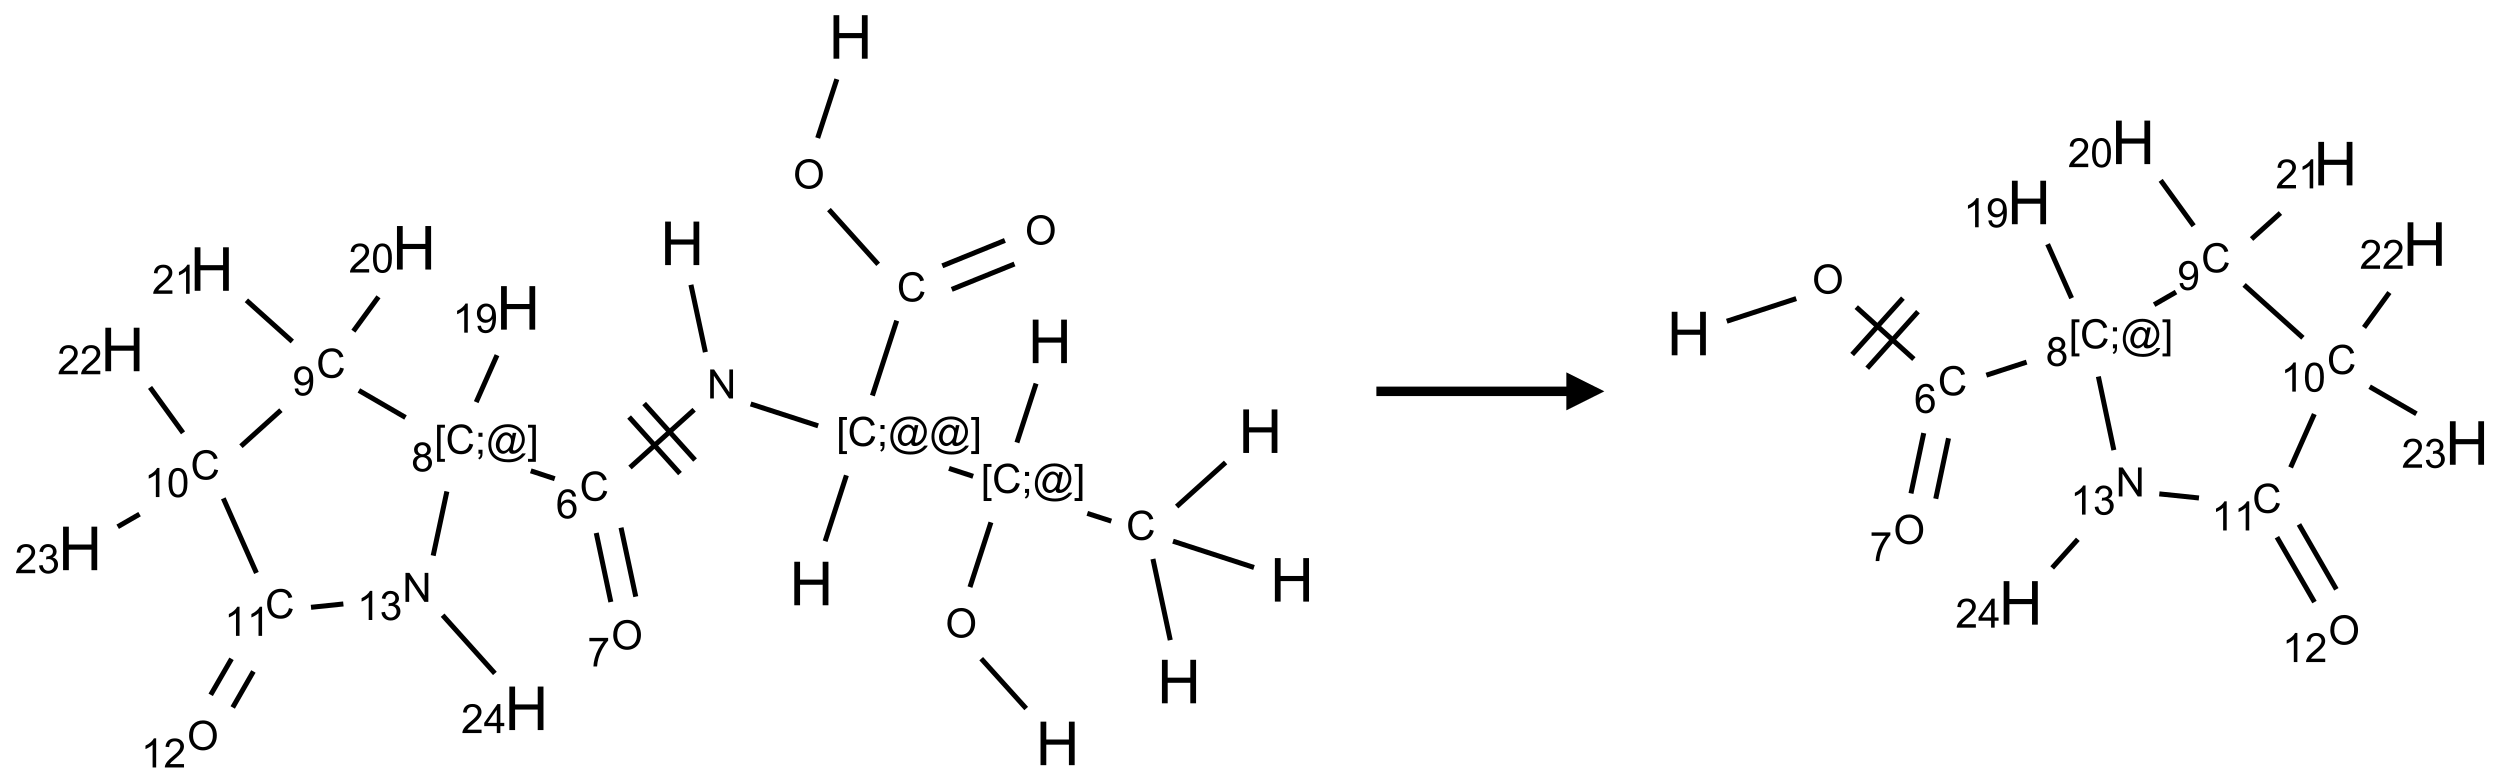 <?xml version="1.0" encoding="UTF-8"?>
<svg xmlns="http://www.w3.org/2000/svg" xmlns:xlink="http://www.w3.org/1999/xlink" width="658" height="206" viewBox="0 0 658 206">
<defs>
<g>
<g id="glyph-0-0">
<path d="M 2 0 L 2 -10 L 10 -10 L 10 0 Z M 2.25 -0.25 L 9.75 -0.25 L 9.75 -9.75 L 2.25 -9.75 Z M 2.25 -0.25 "/>
</g>
<g id="glyph-0-1">
<path d="M 1.281 0 L 1.281 -11.453 L 2.797 -11.453 L 2.797 -6.75 L 8.75 -6.75 L 8.75 -11.453 L 10.266 -11.453 L 10.266 0 L 8.75 0 L 8.75 -5.398 L 2.797 -5.398 L 2.797 0 Z M 1.281 0 "/>
</g>
<g id="glyph-1-0">
<path d="M 1.332 0 L 1.332 -6.668 L 6.668 -6.668 L 6.668 0 Z M 1.5 -0.168 L 6.5 -0.168 L 6.5 -6.5 L 1.5 -6.5 Z M 1.5 -0.168 "/>
</g>
<g id="glyph-1-1">
<path d="M 0.516 -3.719 C 0.516 -4.984 0.855 -5.977 1.535 -6.695 C 2.215 -7.414 3.094 -7.77 4.172 -7.77 C 4.875 -7.77 5.512 -7.602 6.078 -7.266 C 6.645 -6.93 7.074 -6.461 7.371 -5.855 C 7.668 -5.254 7.816 -4.57 7.816 -3.809 C 7.816 -3.035 7.66 -2.34 7.348 -1.73 C 7.035 -1.117 6.594 -0.656 6.02 -0.34 C 5.449 -0.027 4.828 0.129 4.168 0.129 C 3.449 0.129 2.805 -0.043 2.238 -0.391 C 1.672 -0.738 1.246 -1.211 0.953 -1.812 C 0.66 -2.414 0.516 -3.047 0.516 -3.719 Z M 1.559 -3.703 C 1.559 -2.781 1.805 -2.059 2.301 -1.527 C 2.793 -1 3.414 -0.734 4.16 -0.734 C 4.922 -0.734 5.547 -1 6.039 -1.535 C 6.531 -2.07 6.777 -2.828 6.777 -3.812 C 6.777 -4.434 6.672 -4.977 6.461 -5.441 C 6.25 -5.902 5.945 -6.262 5.539 -6.52 C 5.133 -6.773 4.68 -6.902 4.176 -6.902 C 3.461 -6.902 2.848 -6.656 2.332 -6.164 C 1.816 -5.672 1.559 -4.852 1.559 -3.703 Z M 1.559 -3.703 "/>
</g>
<g id="glyph-1-2">
<path d="M 6.27 -2.676 L 7.281 -2.422 C 7.07 -1.594 6.688 -0.961 6.137 -0.523 C 5.586 -0.086 4.914 0.129 4.121 0.129 C 3.297 0.129 2.629 -0.039 2.113 -0.371 C 1.598 -0.707 1.203 -1.191 0.934 -1.828 C 0.664 -2.465 0.531 -3.145 0.531 -3.875 C 0.531 -4.672 0.684 -5.363 0.988 -5.957 C 1.293 -6.547 1.723 -6.996 2.285 -7.305 C 2.844 -7.613 3.461 -7.766 4.137 -7.766 C 4.898 -7.766 5.543 -7.57 6.062 -7.184 C 6.582 -6.793 6.945 -6.246 7.152 -5.543 L 6.156 -5.309 C 5.98 -5.863 5.723 -6.266 5.387 -6.52 C 5.051 -6.773 4.625 -6.902 4.113 -6.902 C 3.527 -6.902 3.039 -6.762 2.645 -6.48 C 2.25 -6.199 1.973 -5.82 1.812 -5.348 C 1.652 -4.871 1.574 -4.383 1.574 -3.879 C 1.574 -3.23 1.668 -2.664 1.855 -2.18 C 2.047 -1.695 2.34 -1.332 2.738 -1.094 C 3.137 -0.855 3.57 -0.734 4.035 -0.734 C 4.602 -0.734 5.082 -0.898 5.473 -1.223 C 5.867 -1.551 6.133 -2.035 6.27 -2.676 Z M 6.27 -2.676 "/>
</g>
<g id="glyph-1-3">
<path d="M 0.723 2.121 L 0.723 -7.637 L 2.793 -7.637 L 2.793 -6.859 L 1.66 -6.859 L 1.66 1.344 L 2.793 1.344 L 2.793 2.121 Z M 0.723 2.121 "/>
</g>
<g id="glyph-1-4">
<path d="M 0.949 -4.465 L 0.949 -5.531 L 2.016 -5.531 L 2.016 -4.465 Z M 0.949 0 L 0.949 -1.066 L 2.016 -1.066 L 2.016 0 C 2.016 0.391 1.945 0.711 1.809 0.949 C 1.668 1.191 1.449 1.379 1.145 1.512 L 0.887 1.109 C 1.082 1.023 1.23 0.895 1.324 0.727 C 1.418 0.559 1.469 0.316 1.48 0 Z M 0.949 0 "/>
</g>
<g id="glyph-1-5">
<path d="M 6.047 -0.848 C 5.82 -0.59 5.57 -0.379 5.289 -0.223 C 5.008 -0.062 4.73 0.016 4.449 0.016 C 4.141 0.016 3.84 -0.074 3.547 -0.254 C 3.254 -0.434 3.02 -0.715 2.836 -1.09 C 2.652 -1.465 2.562 -1.875 2.562 -2.324 C 2.562 -2.875 2.703 -3.43 2.988 -3.98 C 3.27 -4.535 3.621 -4.953 4.043 -5.23 C 4.461 -5.508 4.871 -5.645 5.266 -5.645 C 5.566 -5.645 5.855 -5.566 6.129 -5.41 C 6.402 -5.25 6.641 -5.012 6.84 -4.688 L 7.016 -5.496 L 7.949 -5.496 L 7.199 -2 C 7.094 -1.516 7.043 -1.246 7.043 -1.191 C 7.043 -1.098 7.078 -1.02 7.148 -0.949 C 7.219 -0.883 7.305 -0.848 7.406 -0.848 C 7.59 -0.848 7.832 -0.953 8.129 -1.168 C 8.527 -1.445 8.84 -1.816 9.07 -2.285 C 9.301 -2.75 9.418 -3.234 9.418 -3.73 C 9.418 -4.309 9.27 -4.852 8.973 -5.355 C 8.676 -5.859 8.23 -6.262 7.645 -6.562 C 7.055 -6.863 6.406 -7.016 5.691 -7.016 C 4.879 -7.016 4.137 -6.824 3.465 -6.445 C 2.793 -6.066 2.273 -5.52 1.902 -4.809 C 1.535 -4.098 1.348 -3.34 1.348 -2.527 C 1.348 -1.676 1.535 -0.941 1.902 -0.328 C 2.273 0.285 2.809 0.742 3.508 1.035 C 4.207 1.328 4.984 1.473 5.832 1.473 C 6.742 1.473 7.504 1.32 8.121 1.016 C 8.734 0.711 9.195 0.34 9.5 -0.098 L 10.441 -0.098 C 10.266 0.266 9.961 0.637 9.531 1.016 C 9.102 1.395 8.59 1.695 7.996 1.914 C 7.402 2.133 6.688 2.246 5.848 2.246 C 5.078 2.246 4.367 2.145 3.715 1.949 C 3.066 1.75 2.512 1.453 2.051 1.055 C 1.594 0.656 1.25 0.199 1.016 -0.316 C 0.723 -0.973 0.578 -1.684 0.578 -2.441 C 0.578 -3.289 0.75 -4.098 1.098 -4.863 C 1.523 -5.805 2.125 -6.527 2.902 -7.027 C 3.684 -7.527 4.629 -7.777 5.738 -7.777 C 6.602 -7.777 7.375 -7.602 8.059 -7.246 C 8.746 -6.895 9.285 -6.371 9.684 -5.672 C 10.02 -5.07 10.188 -4.418 10.188 -3.715 C 10.188 -2.707 9.832 -1.812 9.125 -1.031 C 8.492 -0.328 7.801 0.02 7.051 0.02 C 6.812 0.02 6.617 -0.016 6.473 -0.09 C 6.324 -0.16 6.215 -0.266 6.145 -0.402 C 6.102 -0.488 6.066 -0.637 6.047 -0.848 Z M 3.527 -2.262 C 3.527 -1.785 3.641 -1.414 3.863 -1.152 C 4.09 -0.887 4.348 -0.754 4.641 -0.754 C 4.836 -0.754 5.039 -0.812 5.254 -0.93 C 5.469 -1.047 5.676 -1.219 5.871 -1.449 C 6.066 -1.676 6.23 -1.969 6.355 -2.32 C 6.48 -2.672 6.543 -3.027 6.543 -3.379 C 6.543 -3.852 6.426 -4.219 6.191 -4.48 C 5.957 -4.738 5.672 -4.871 5.332 -4.871 C 5.109 -4.871 4.902 -4.812 4.707 -4.699 C 4.512 -4.586 4.32 -4.406 4.137 -4.156 C 3.953 -3.906 3.805 -3.602 3.691 -3.246 C 3.582 -2.887 3.527 -2.559 3.527 -2.262 Z M 3.527 -2.262 "/>
</g>
<g id="glyph-1-6">
<path d="M 2.27 2.121 L 0.203 2.121 L 0.203 1.344 L 1.332 1.344 L 1.332 -6.859 L 0.203 -6.859 L 0.203 -7.637 L 2.27 -7.637 Z M 2.27 2.121 "/>
</g>
<g id="glyph-1-7">
<path d="M 0.812 0 L 0.812 -7.637 L 1.848 -7.637 L 5.859 -1.641 L 5.859 -7.637 L 6.828 -7.637 L 6.828 0 L 5.793 0 L 1.781 -6 L 1.781 0 Z M 0.812 0 "/>
</g>
<g id="glyph-1-8">
<path d="M 5.309 -5.766 L 4.375 -5.691 C 4.293 -6.059 4.172 -6.328 4.02 -6.496 C 3.766 -6.762 3.453 -6.895 3.082 -6.895 C 2.785 -6.895 2.523 -6.812 2.297 -6.645 C 2 -6.43 1.77 -6.117 1.598 -5.703 C 1.43 -5.289 1.34 -4.703 1.332 -3.938 C 1.559 -4.281 1.836 -4.535 2.16 -4.703 C 2.488 -4.871 2.828 -4.953 3.188 -4.953 C 3.812 -4.953 4.344 -4.723 4.785 -4.262 C 5.223 -3.801 5.441 -3.207 5.441 -2.48 C 5.441 -2 5.34 -1.555 5.133 -1.145 C 4.926 -0.73 4.641 -0.418 4.281 -0.199 C 3.922 0.02 3.512 0.129 3.051 0.129 C 2.27 0.129 1.633 -0.156 1.141 -0.73 C 0.648 -1.305 0.402 -2.254 0.402 -3.574 C 0.402 -5.051 0.672 -6.121 1.219 -6.793 C 1.695 -7.375 2.336 -7.668 3.141 -7.668 C 3.742 -7.668 4.234 -7.5 4.617 -7.16 C 5 -6.824 5.23 -6.359 5.309 -5.766 Z M 1.48 -2.473 C 1.48 -2.152 1.547 -1.844 1.684 -1.547 C 1.82 -1.25 2.016 -1.027 2.262 -0.871 C 2.508 -0.719 2.766 -0.641 3.035 -0.641 C 3.434 -0.641 3.773 -0.801 4.059 -1.121 C 4.344 -1.441 4.484 -1.875 4.484 -2.422 C 4.484 -2.949 4.344 -3.367 4.062 -3.668 C 3.781 -3.973 3.426 -4.125 3 -4.125 C 2.578 -4.125 2.219 -3.973 1.922 -3.668 C 1.625 -3.363 1.48 -2.969 1.48 -2.473 Z M 1.48 -2.473 "/>
</g>
<g id="glyph-1-9">
<path d="M 0.504 -6.637 L 0.504 -7.535 L 5.449 -7.535 L 5.449 -6.809 C 4.961 -6.289 4.48 -5.602 4.004 -4.746 C 3.527 -3.887 3.156 -3.004 2.895 -2.098 C 2.707 -1.461 2.59 -0.762 2.535 0 L 1.574 0 C 1.582 -0.602 1.703 -1.328 1.926 -2.176 C 2.152 -3.027 2.477 -3.848 2.898 -4.637 C 3.32 -5.426 3.77 -6.094 4.246 -6.637 Z M 0.504 -6.637 "/>
</g>
<g id="glyph-1-10">
<path d="M 1.887 -4.141 C 1.496 -4.281 1.207 -4.484 1.02 -4.75 C 0.832 -5.016 0.738 -5.328 0.738 -5.699 C 0.738 -6.254 0.938 -6.719 1.34 -7.098 C 1.738 -7.477 2.27 -7.668 2.934 -7.668 C 3.598 -7.668 4.137 -7.473 4.543 -7.086 C 4.949 -6.699 5.152 -6.227 5.152 -5.672 C 5.152 -5.316 5.059 -5.008 4.871 -4.746 C 4.688 -4.484 4.406 -4.281 4.027 -4.141 C 4.496 -3.988 4.852 -3.742 5.098 -3.402 C 5.34 -3.062 5.465 -2.656 5.465 -2.184 C 5.465 -1.531 5.234 -0.98 4.77 -0.535 C 4.309 -0.09 3.703 0.129 2.949 0.129 C 2.195 0.129 1.586 -0.094 1.125 -0.539 C 0.664 -0.984 0.434 -1.543 0.434 -2.207 C 0.434 -2.703 0.559 -3.121 0.809 -3.457 C 1.062 -3.793 1.422 -4.02 1.887 -4.141 Z M 1.699 -5.73 C 1.699 -5.367 1.812 -5.074 2.047 -4.844 C 2.281 -4.613 2.582 -4.5 2.953 -4.5 C 3.312 -4.5 3.609 -4.613 3.84 -4.84 C 4.07 -5.066 4.188 -5.348 4.188 -5.676 C 4.188 -6.02 4.07 -6.309 3.832 -6.543 C 3.594 -6.777 3.297 -6.895 2.941 -6.895 C 2.586 -6.895 2.289 -6.781 2.051 -6.551 C 1.816 -6.324 1.699 -6.047 1.699 -5.73 Z M 1.395 -2.203 C 1.395 -1.938 1.461 -1.676 1.586 -1.426 C 1.711 -1.176 1.902 -0.984 2.152 -0.848 C 2.402 -0.711 2.672 -0.641 2.957 -0.641 C 3.406 -0.641 3.777 -0.785 4.066 -1.074 C 4.359 -1.363 4.504 -1.727 4.504 -2.172 C 4.504 -2.625 4.355 -2.996 4.055 -3.293 C 3.754 -3.586 3.379 -3.734 2.926 -3.734 C 2.484 -3.734 2.121 -3.59 1.832 -3.297 C 1.543 -3.004 1.395 -2.641 1.395 -2.203 Z M 1.395 -2.203 "/>
</g>
<g id="glyph-1-11">
<path d="M 3.973 0 L 3.035 0 L 3.035 -5.973 C 2.809 -5.758 2.516 -5.543 2.148 -5.328 C 1.781 -5.113 1.453 -4.953 1.16 -4.844 L 1.16 -5.75 C 1.684 -5.996 2.145 -6.297 2.535 -6.645 C 2.93 -6.996 3.207 -7.336 3.371 -7.668 L 3.973 -7.668 Z M 3.973 0 "/>
</g>
<g id="glyph-1-12">
<path d="M 0.582 -1.766 L 1.484 -1.848 C 1.562 -1.426 1.707 -1.117 1.922 -0.926 C 2.137 -0.734 2.414 -0.641 2.75 -0.641 C 3.039 -0.641 3.289 -0.707 3.508 -0.84 C 3.727 -0.973 3.902 -1.148 4.043 -1.367 C 4.18 -1.586 4.297 -1.887 4.391 -2.262 C 4.484 -2.637 4.531 -3.016 4.531 -3.406 C 4.531 -3.449 4.531 -3.512 4.527 -3.594 C 4.34 -3.297 4.082 -3.055 3.758 -2.867 C 3.434 -2.68 3.082 -2.59 2.703 -2.59 C 2.07 -2.59 1.535 -2.816 1.098 -3.277 C 0.66 -3.734 0.441 -4.34 0.441 -5.09 C 0.441 -5.863 0.672 -6.484 1.129 -6.957 C 1.586 -7.43 2.156 -7.668 2.844 -7.668 C 3.34 -7.668 3.793 -7.531 4.207 -7.266 C 4.617 -7 4.93 -6.617 5.145 -6.121 C 5.355 -5.629 5.465 -4.91 5.465 -3.973 C 5.465 -2.996 5.359 -2.223 5.145 -1.645 C 4.934 -1.066 4.617 -0.625 4.199 -0.324 C 3.781 -0.02 3.293 0.129 2.73 0.129 C 2.133 0.129 1.645 -0.035 1.266 -0.367 C 0.887 -0.699 0.66 -1.164 0.582 -1.766 Z M 4.422 -5.137 C 4.422 -5.676 4.277 -6.102 3.992 -6.418 C 3.707 -6.734 3.359 -6.891 2.957 -6.891 C 2.543 -6.891 2.18 -6.719 1.871 -6.379 C 1.562 -6.039 1.406 -5.598 1.406 -5.059 C 1.406 -4.57 1.555 -4.176 1.848 -3.871 C 2.141 -3.566 2.5 -3.418 2.934 -3.418 C 3.367 -3.418 3.723 -3.57 4.004 -3.871 C 4.281 -4.176 4.422 -4.598 4.422 -5.137 Z M 4.422 -5.137 "/>
</g>
<g id="glyph-1-13">
<path d="M 5.371 -0.902 L 5.371 0 L 0.324 0 C 0.316 -0.227 0.352 -0.441 0.434 -0.652 C 0.562 -0.996 0.766 -1.332 1.051 -1.668 C 1.332 -2 1.742 -2.387 2.277 -2.824 C 3.105 -3.504 3.668 -4.043 3.957 -4.441 C 4.25 -4.84 4.395 -5.215 4.395 -5.566 C 4.395 -5.938 4.262 -6.254 3.996 -6.508 C 3.73 -6.762 3.387 -6.891 2.957 -6.891 C 2.508 -6.891 2.145 -6.754 1.875 -6.484 C 1.605 -6.215 1.469 -5.84 1.465 -5.359 L 0.5 -5.457 C 0.566 -6.176 0.812 -6.727 1.246 -7.102 C 1.676 -7.477 2.254 -7.668 2.98 -7.668 C 3.711 -7.668 4.293 -7.465 4.719 -7.059 C 5.145 -6.652 5.359 -6.148 5.359 -5.547 C 5.359 -5.242 5.297 -4.941 5.172 -4.645 C 5.047 -4.352 4.84 -4.039 4.551 -3.715 C 4.262 -3.387 3.777 -2.938 3.105 -2.371 C 2.543 -1.898 2.18 -1.578 2.02 -1.41 C 1.859 -1.242 1.73 -1.07 1.625 -0.902 Z M 5.371 -0.902 "/>
</g>
<g id="glyph-1-14">
<path d="M 0.441 -3.766 C 0.441 -4.668 0.535 -5.395 0.723 -5.945 C 0.906 -6.496 1.184 -6.922 1.551 -7.219 C 1.918 -7.516 2.375 -7.668 2.934 -7.668 C 3.344 -7.668 3.703 -7.586 4.012 -7.418 C 4.32 -7.254 4.574 -7.016 4.777 -6.707 C 4.977 -6.395 5.137 -6.016 5.25 -5.57 C 5.363 -5.125 5.422 -4.523 5.422 -3.766 C 5.422 -2.871 5.328 -2.148 5.145 -1.598 C 4.961 -1.047 4.688 -0.621 4.32 -0.32 C 3.953 -0.02 3.492 0.129 2.934 0.129 C 2.195 0.129 1.617 -0.133 1.199 -0.66 C 0.695 -1.297 0.441 -2.332 0.441 -3.766 Z M 1.406 -3.766 C 1.406 -2.512 1.555 -1.68 1.848 -1.262 C 2.141 -0.848 2.5 -0.641 2.934 -0.641 C 3.363 -0.641 3.727 -0.848 4.02 -1.266 C 4.312 -1.684 4.457 -2.516 4.457 -3.766 C 4.457 -5.023 4.312 -5.859 4.02 -6.27 C 3.727 -6.684 3.359 -6.891 2.922 -6.891 C 2.492 -6.891 2.148 -6.707 1.891 -6.344 C 1.566 -5.879 1.406 -5.02 1.406 -3.766 Z M 1.406 -3.766 "/>
</g>
<g id="glyph-1-15">
<path d="M 0.449 -2.016 L 1.387 -2.141 C 1.492 -1.609 1.676 -1.227 1.934 -0.992 C 2.191 -0.758 2.508 -0.641 2.879 -0.641 C 3.32 -0.641 3.695 -0.793 3.996 -1.098 C 4.301 -1.402 4.453 -1.781 4.453 -2.234 C 4.453 -2.664 4.312 -3.02 4.031 -3.301 C 3.75 -3.578 3.391 -3.719 2.957 -3.719 C 2.781 -3.719 2.562 -3.684 2.297 -3.613 L 2.402 -4.438 C 2.465 -4.43 2.516 -4.426 2.551 -4.426 C 2.949 -4.426 3.312 -4.531 3.629 -4.738 C 3.949 -4.949 4.109 -5.27 4.109 -5.703 C 4.109 -6.047 3.992 -6.332 3.762 -6.559 C 3.527 -6.785 3.227 -6.895 2.859 -6.895 C 2.496 -6.895 2.191 -6.781 1.949 -6.551 C 1.707 -6.324 1.547 -5.98 1.48 -5.52 L 0.543 -5.688 C 0.656 -6.316 0.918 -6.805 1.324 -7.148 C 1.73 -7.492 2.234 -7.668 2.84 -7.668 C 3.254 -7.668 3.641 -7.578 3.988 -7.398 C 4.34 -7.219 4.609 -6.977 4.793 -6.668 C 4.98 -6.359 5.074 -6.031 5.074 -5.684 C 5.074 -5.352 4.984 -5.051 4.809 -4.781 C 4.629 -4.512 4.367 -4.297 4.02 -4.137 C 4.473 -4.031 4.824 -3.816 5.074 -3.488 C 5.324 -3.16 5.449 -2.75 5.449 -2.254 C 5.449 -1.59 5.203 -1.023 4.719 -0.559 C 4.234 -0.098 3.617 0.137 2.875 0.137 C 2.203 0.137 1.648 -0.062 1.207 -0.465 C 0.762 -0.863 0.512 -1.379 0.449 -2.016 Z M 0.449 -2.016 "/>
</g>
<g id="glyph-1-16">
<path d="M 3.449 0 L 3.449 -1.828 L 0.137 -1.828 L 0.137 -2.688 L 3.621 -7.637 L 4.387 -7.637 L 4.387 -2.688 L 5.418 -2.688 L 5.418 -1.828 L 4.387 -1.828 L 4.387 0 Z M 3.449 -2.688 L 3.449 -6.129 L 1.059 -2.688 Z M 3.449 -2.688 "/>
</g>
</g>
</defs>
<path fill="none" stroke-width="0.033" stroke-linecap="butt" stroke-linejoin="miter" stroke="rgb(0%, 0%, 0%)" stroke-opacity="1" stroke-miterlimit="10" d="M 4.979 0.278 L 4.853 0.665 " transform="matrix(40, 0, 0, 40, 21.094, 9.723)"/>
<path fill="none" stroke-width="0.033" stroke-linecap="butt" stroke-linejoin="miter" stroke="rgb(0%, 0%, 0%)" stroke-opacity="1" stroke-miterlimit="10" d="M 4.927 1.136 L 5.251 1.496 " transform="matrix(40, 0, 0, 40, 21.094, 9.723)"/>
<path fill="none" stroke-width="0.033" stroke-linecap="butt" stroke-linejoin="miter" stroke="rgb(0%, 0%, 0%)" stroke-opacity="1" stroke-miterlimit="10" d="M 5.735 1.661 L 6.148 1.494 " transform="matrix(40, 0, 0, 40, 21.094, 9.723)"/>
<path fill="none" stroke-width="0.033" stroke-linecap="butt" stroke-linejoin="miter" stroke="rgb(0%, 0%, 0%)" stroke-opacity="1" stroke-miterlimit="10" d="M 5.673 1.506 L 6.085 1.339 " transform="matrix(40, 0, 0, 40, 21.094, 9.723)"/>
<path fill="none" stroke-width="0.033" stroke-linecap="butt" stroke-linejoin="miter" stroke="rgb(0%, 0%, 0%)" stroke-opacity="1" stroke-miterlimit="10" d="M 5.373 1.867 L 5.213 2.36 " transform="matrix(40, 0, 0, 40, 21.094, 9.723)"/>
<path fill="none" stroke-width="0.033" stroke-linecap="butt" stroke-linejoin="miter" stroke="rgb(0%, 0%, 0%)" stroke-opacity="1" stroke-miterlimit="10" d="M 5.042 2.885 L 4.902 3.318 " transform="matrix(40, 0, 0, 40, 21.094, 9.723)"/>
<path fill="none" stroke-width="0.033" stroke-linecap="butt" stroke-linejoin="miter" stroke="rgb(0%, 0%, 0%)" stroke-opacity="1" stroke-miterlimit="10" d="M 4.856 2.559 L 4.412 2.415 " transform="matrix(40, 0, 0, 40, 21.094, 9.723)"/>
<path fill="none" stroke-width="0.033" stroke-linecap="butt" stroke-linejoin="miter" stroke="rgb(0%, 0%, 0%)" stroke-opacity="1" stroke-miterlimit="10" d="M 4.114 2.074 L 4.019 1.631 " transform="matrix(40, 0, 0, 40, 21.094, 9.723)"/>
<path fill="none" stroke-width="0.033" stroke-linecap="butt" stroke-linejoin="miter" stroke="rgb(0%, 0%, 0%)" stroke-opacity="1" stroke-miterlimit="10" d="M 4.04 2.453 L 3.618 2.833 " transform="matrix(40, 0, 0, 40, 21.094, 9.723)"/>
<path fill="none" stroke-width="0.033" stroke-linecap="butt" stroke-linejoin="miter" stroke="rgb(0%, 0%, 0%)" stroke-opacity="1" stroke-miterlimit="10" d="M 3.612 2.501 L 3.947 2.873 " transform="matrix(40, 0, 0, 40, 21.094, 9.723)"/>
<path fill="none" stroke-width="0.033" stroke-linecap="butt" stroke-linejoin="miter" stroke="rgb(0%, 0%, 0%)" stroke-opacity="1" stroke-miterlimit="10" d="M 3.711 2.412 L 4.046 2.784 " transform="matrix(40, 0, 0, 40, 21.094, 9.723)"/>
<path fill="none" stroke-width="0.033" stroke-linecap="butt" stroke-linejoin="miter" stroke="rgb(0%, 0%, 0%)" stroke-opacity="1" stroke-miterlimit="10" d="M 3.396 3.264 L 3.492 3.718 " transform="matrix(40, 0, 0, 40, 21.094, 9.723)"/>
<path fill="none" stroke-width="0.033" stroke-linecap="butt" stroke-linejoin="miter" stroke="rgb(0%, 0%, 0%)" stroke-opacity="1" stroke-miterlimit="10" d="M 3.559 3.229 L 3.656 3.683 " transform="matrix(40, 0, 0, 40, 21.094, 9.723)"/>
<path fill="none" stroke-width="0.033" stroke-linecap="butt" stroke-linejoin="miter" stroke="rgb(0%, 0%, 0%)" stroke-opacity="1" stroke-miterlimit="10" d="M 3.123 2.907 L 2.965 2.855 " transform="matrix(40, 0, 0, 40, 21.094, 9.723)"/>
<path fill="none" stroke-width="0.033" stroke-linecap="butt" stroke-linejoin="miter" stroke="rgb(0%, 0%, 0%)" stroke-opacity="1" stroke-miterlimit="10" d="M 2.606 2.403 L 2.743 2.094 " transform="matrix(40, 0, 0, 40, 21.094, 9.723)"/>
<path fill="none" stroke-width="0.033" stroke-linecap="butt" stroke-linejoin="miter" stroke="rgb(0%, 0%, 0%)" stroke-opacity="1" stroke-miterlimit="10" d="M 2.141 2.504 L 1.834 2.326 " transform="matrix(40, 0, 0, 40, 21.094, 9.723)"/>
<path fill="none" stroke-width="0.033" stroke-linecap="butt" stroke-linejoin="miter" stroke="rgb(0%, 0%, 0%)" stroke-opacity="1" stroke-miterlimit="10" d="M 1.798 1.936 L 1.963 1.71 " transform="matrix(40, 0, 0, 40, 21.094, 9.723)"/>
<path fill="none" stroke-width="0.033" stroke-linecap="butt" stroke-linejoin="miter" stroke="rgb(0%, 0%, 0%)" stroke-opacity="1" stroke-miterlimit="10" d="M 1.396 2.004 L 1.094 1.733 " transform="matrix(40, 0, 0, 40, 21.094, 9.723)"/>
<path fill="none" stroke-width="0.033" stroke-linecap="butt" stroke-linejoin="miter" stroke="rgb(0%, 0%, 0%)" stroke-opacity="1" stroke-miterlimit="10" d="M 1.321 2.456 L 1.058 2.693 " transform="matrix(40, 0, 0, 40, 21.094, 9.723)"/>
<path fill="none" stroke-width="0.033" stroke-linecap="butt" stroke-linejoin="miter" stroke="rgb(0%, 0%, 0%)" stroke-opacity="1" stroke-miterlimit="10" d="M 0.677 2.605 L 0.46 2.306 " transform="matrix(40, 0, 0, 40, 21.094, 9.723)"/>
<path fill="none" stroke-width="0.033" stroke-linecap="butt" stroke-linejoin="miter" stroke="rgb(0%, 0%, 0%)" stroke-opacity="1" stroke-miterlimit="10" d="M 0.391 3.14 L 0.247 3.223 " transform="matrix(40, 0, 0, 40, 21.094, 9.723)"/>
<path fill="none" stroke-width="0.033" stroke-linecap="butt" stroke-linejoin="miter" stroke="rgb(0%, 0%, 0%)" stroke-opacity="1" stroke-miterlimit="10" d="M 0.942 3.036 L 1.16 3.527 " transform="matrix(40, 0, 0, 40, 21.094, 9.723)"/>
<path fill="none" stroke-width="0.033" stroke-linecap="butt" stroke-linejoin="miter" stroke="rgb(0%, 0%, 0%)" stroke-opacity="1" stroke-miterlimit="10" d="M 0.996 4.092 L 0.859 4.329 " transform="matrix(40, 0, 0, 40, 21.094, 9.723)"/>
<path fill="none" stroke-width="0.033" stroke-linecap="butt" stroke-linejoin="miter" stroke="rgb(0%, 0%, 0%)" stroke-opacity="1" stroke-miterlimit="10" d="M 1.14 4.175 L 1.004 4.412 " transform="matrix(40, 0, 0, 40, 21.094, 9.723)"/>
<path fill="none" stroke-width="0.033" stroke-linecap="butt" stroke-linejoin="miter" stroke="rgb(0%, 0%, 0%)" stroke-opacity="1" stroke-miterlimit="10" d="M 1.519 3.753 L 1.732 3.731 " transform="matrix(40, 0, 0, 40, 21.094, 9.723)"/>
<path fill="none" stroke-width="0.033" stroke-linecap="butt" stroke-linejoin="miter" stroke="rgb(0%, 0%, 0%)" stroke-opacity="1" stroke-miterlimit="10" d="M 2.323 3.413 L 2.413 2.991 " transform="matrix(40, 0, 0, 40, 21.094, 9.723)"/>
<path fill="none" stroke-width="0.033" stroke-linecap="butt" stroke-linejoin="miter" stroke="rgb(0%, 0%, 0%)" stroke-opacity="1" stroke-miterlimit="10" d="M 2.385 3.805 L 2.729 4.188 " transform="matrix(40, 0, 0, 40, 21.094, 9.723)"/>
<path fill="none" stroke-width="0.033" stroke-linecap="butt" stroke-linejoin="miter" stroke="rgb(0%, 0%, 0%)" stroke-opacity="1" stroke-miterlimit="10" d="M 5.717 2.839 L 5.876 2.891 " transform="matrix(40, 0, 0, 40, 21.094, 9.723)"/>
<path fill="none" stroke-width="0.033" stroke-linecap="butt" stroke-linejoin="miter" stroke="rgb(0%, 0%, 0%)" stroke-opacity="1" stroke-miterlimit="10" d="M 6.164 2.669 L 6.29 2.281 " transform="matrix(40, 0, 0, 40, 21.094, 9.723)"/>
<path fill="none" stroke-width="0.033" stroke-linecap="butt" stroke-linejoin="miter" stroke="rgb(0%, 0%, 0%)" stroke-opacity="1" stroke-miterlimit="10" d="M 5.993 3.194 L 5.855 3.62 " transform="matrix(40, 0, 0, 40, 21.094, 9.723)"/>
<path fill="none" stroke-width="0.033" stroke-linecap="butt" stroke-linejoin="miter" stroke="rgb(0%, 0%, 0%)" stroke-opacity="1" stroke-miterlimit="10" d="M 5.929 4.091 L 6.225 4.419 " transform="matrix(40, 0, 0, 40, 21.094, 9.723)"/>
<path fill="none" stroke-width="0.033" stroke-linecap="butt" stroke-linejoin="miter" stroke="rgb(0%, 0%, 0%)" stroke-opacity="1" stroke-miterlimit="10" d="M 6.627 3.135 L 6.785 3.186 " transform="matrix(40, 0, 0, 40, 21.094, 9.723)"/>
<path fill="none" stroke-width="0.033" stroke-linecap="butt" stroke-linejoin="miter" stroke="rgb(0%, 0%, 0%)" stroke-opacity="1" stroke-miterlimit="10" d="M 7.059 3.435 L 7.173 3.969 " transform="matrix(40, 0, 0, 40, 21.094, 9.723)"/>
<path fill="none" stroke-width="0.033" stroke-linecap="butt" stroke-linejoin="miter" stroke="rgb(0%, 0%, 0%)" stroke-opacity="1" stroke-miterlimit="10" d="M 7.215 3.09 L 7.537 2.8 " transform="matrix(40, 0, 0, 40, 21.094, 9.723)"/>
<path fill="none" stroke-width="0.033" stroke-linecap="butt" stroke-linejoin="miter" stroke="rgb(0%, 0%, 0%)" stroke-opacity="1" stroke-miterlimit="10" d="M 7.191 3.318 L 7.724 3.491 " transform="matrix(40, 0, 0, 40, 21.094, 9.723)"/>
<g fill="rgb(0%, 0%, 0%)" fill-opacity="1">
<use xlink:href="#glyph-0-1" x="218.098" y="15.449"/>
</g>
<g fill="rgb(0%, 0%, 0%)" fill-opacity="1">
<use xlink:href="#glyph-1-1" x="208.754" y="49.613"/>
</g>
<g fill="rgb(0%, 0%, 0%)" fill-opacity="1">
<use xlink:href="#glyph-1-2" x="236.055" y="79.336"/>
</g>
<g fill="rgb(0%, 0%, 0%)" fill-opacity="1">
<use xlink:href="#glyph-1-1" x="269.781" y="64.355"/>
</g>
<g fill="rgb(0%, 0%, 0%)" fill-opacity="1">
<use xlink:href="#glyph-1-3" x="220.125" y="117.387"/>
<use xlink:href="#glyph-1-2" x="223.089" y="117.387"/>
<use xlink:href="#glyph-1-4" x="230.792" y="117.387"/>
<use xlink:href="#glyph-1-5" x="233.755" y="117.387"/>
<use xlink:href="#glyph-1-5" x="244.583" y="117.387"/>
<use xlink:href="#glyph-1-6" x="255.411" y="117.387"/>
</g>
<g fill="rgb(0%, 0%, 0%)" fill-opacity="1">
<use xlink:href="#glyph-0-1" x="207.777" y="159.305"/>
</g>
<g fill="rgb(0%, 0%, 0%)" fill-opacity="1">
<use xlink:href="#glyph-1-7" x="186.105" y="104.883"/>
</g>
<g fill="rgb(0%, 0%, 0%)" fill-opacity="1">
<use xlink:href="#glyph-0-1" x="173.781" y="69.773"/>
</g>
<g fill="rgb(0%, 0%, 0%)" fill-opacity="1">
<use xlink:href="#glyph-1-2" x="152.551" y="131.781"/>
</g>
<g fill="rgb(0%, 0%, 0%)" fill-opacity="1">
<use xlink:href="#glyph-1-8" x="146.305" y="136.418"/>
</g>
<g fill="rgb(0%, 0%, 0%)" fill-opacity="1">
<use xlink:href="#glyph-1-1" x="160.883" y="170.91"/>
</g>
<g fill="rgb(0%, 0%, 0%)" fill-opacity="1">
<use xlink:href="#glyph-1-9" x="154.613" y="175.414"/>
</g>
<g fill="rgb(0%, 0%, 0%)" fill-opacity="1">
<use xlink:href="#glyph-1-3" x="114.312" y="119.43"/>
<use xlink:href="#glyph-1-2" x="117.276" y="119.43"/>
<use xlink:href="#glyph-1-4" x="124.979" y="119.43"/>
<use xlink:href="#glyph-1-5" x="127.943" y="119.43"/>
<use xlink:href="#glyph-1-6" x="138.771" y="119.43"/>
</g>
<g fill="rgb(0%, 0%, 0%)" fill-opacity="1">
<use xlink:href="#glyph-1-10" x="108.242" y="124.059"/>
</g>
<g fill="rgb(0%, 0%, 0%)" fill-opacity="1">
<use xlink:href="#glyph-0-1" x="130.598" y="86.762"/>
</g>
<g fill="rgb(0%, 0%, 0%)" fill-opacity="1">
<use xlink:href="#glyph-1-11" x="119.148" y="87.555"/>
<use xlink:href="#glyph-1-12" x="125.081" y="87.555"/>
</g>
<g fill="rgb(0%, 0%, 0%)" fill-opacity="1">
<use xlink:href="#glyph-1-2" x="83.242" y="99.422"/>
</g>
<g fill="rgb(0%, 0%, 0%)" fill-opacity="1">
<use xlink:href="#glyph-1-12" x="76.977" y="104.059"/>
</g>
<g fill="rgb(0%, 0%, 0%)" fill-opacity="1">
<use xlink:href="#glyph-0-1" x="103.199" y="70.945"/>
</g>
<g fill="rgb(0%, 0%, 0%)" fill-opacity="1">
<use xlink:href="#glyph-1-13" x="91.793" y="71.734"/>
<use xlink:href="#glyph-1-14" x="97.725" y="71.734"/>
</g>
<g fill="rgb(0%, 0%, 0%)" fill-opacity="1">
<use xlink:href="#glyph-0-1" x="49.961" y="76.539"/>
</g>
<g fill="rgb(0%, 0%, 0%)" fill-opacity="1">
<use xlink:href="#glyph-1-13" x="40.004" y="77.332"/>
<use xlink:href="#glyph-1-11" x="45.936" y="77.332"/>
</g>
<g fill="rgb(0%, 0%, 0%)" fill-opacity="1">
<use xlink:href="#glyph-1-2" x="50.141" y="126.188"/>
</g>
<g fill="rgb(0%, 0%, 0%)" fill-opacity="1">
<use xlink:href="#glyph-1-11" x="37.984" y="130.824"/>
<use xlink:href="#glyph-1-14" x="43.917" y="130.824"/>
</g>
<g fill="rgb(0%, 0%, 0%)" fill-opacity="1">
<use xlink:href="#glyph-0-1" x="26.449" y="97.707"/>
</g>
<g fill="rgb(0%, 0%, 0%)" fill-opacity="1">
<use xlink:href="#glyph-1-13" x="15.098" y="98.5"/>
<use xlink:href="#glyph-1-13" x="21.03" y="98.5"/>
</g>
<g fill="rgb(0%, 0%, 0%)" fill-opacity="1">
<use xlink:href="#glyph-0-1" x="15.32" y="150.07"/>
</g>
<g fill="rgb(0%, 0%, 0%)" fill-opacity="1">
<use xlink:href="#glyph-1-13" x="3.891" y="150.863"/>
<use xlink:href="#glyph-1-15" x="9.823" y="150.863"/>
</g>
<g fill="rgb(0%, 0%, 0%)" fill-opacity="1">
<use xlink:href="#glyph-1-2" x="69.785" y="162.73"/>
</g>
<g fill="rgb(0%, 0%, 0%)" fill-opacity="1">
<use xlink:href="#glyph-1-11" x="59.074" y="167.363"/>
<use xlink:href="#glyph-1-11" x="65.007" y="167.363"/>
</g>
<g fill="rgb(0%, 0%, 0%)" fill-opacity="1">
<use xlink:href="#glyph-1-1" x="49.25" y="197.375"/>
</g>
<g fill="rgb(0%, 0%, 0%)" fill-opacity="1">
<use xlink:href="#glyph-1-11" x="37.129" y="202.004"/>
<use xlink:href="#glyph-1-13" x="43.061" y="202.004"/>
</g>
<g fill="rgb(0%, 0%, 0%)" fill-opacity="1">
<use xlink:href="#glyph-1-7" x="105.91" y="158.414"/>
</g>
<g fill="rgb(0%, 0%, 0%)" fill-opacity="1">
<use xlink:href="#glyph-1-11" x="94.008" y="163.184"/>
<use xlink:href="#glyph-1-15" x="99.94" y="163.184"/>
</g>
<g fill="rgb(0%, 0%, 0%)" fill-opacity="1">
<use xlink:href="#glyph-0-1" x="132.777" y="192.156"/>
</g>
<g fill="rgb(0%, 0%, 0%)" fill-opacity="1">
<use xlink:href="#glyph-1-13" x="121.375" y="192.949"/>
<use xlink:href="#glyph-1-16" x="127.307" y="192.949"/>
</g>
<g fill="rgb(0%, 0%, 0%)" fill-opacity="1">
<use xlink:href="#glyph-1-3" x="258.168" y="129.746"/>
<use xlink:href="#glyph-1-2" x="261.132" y="129.746"/>
<use xlink:href="#glyph-1-4" x="268.835" y="129.746"/>
<use xlink:href="#glyph-1-5" x="271.798" y="129.746"/>
<use xlink:href="#glyph-1-6" x="282.626" y="129.746"/>
</g>
<g fill="rgb(0%, 0%, 0%)" fill-opacity="1">
<use xlink:href="#glyph-0-1" x="270.543" y="95.578"/>
</g>
<g fill="rgb(0%, 0%, 0%)" fill-opacity="1">
<use xlink:href="#glyph-1-1" x="248.84" y="167.785"/>
</g>
<g fill="rgb(0%, 0%, 0%)" fill-opacity="1">
<use xlink:href="#glyph-0-1" x="272.586" y="201.391"/>
</g>
<g fill="rgb(0%, 0%, 0%)" fill-opacity="1">
<use xlink:href="#glyph-1-2" x="296.402" y="142.098"/>
</g>
<g fill="rgb(0%, 0%, 0%)" fill-opacity="1">
<use xlink:href="#glyph-0-1" x="304.539" y="185.109"/>
</g>
<g fill="rgb(0%, 0%, 0%)" fill-opacity="1">
<use xlink:href="#glyph-0-1" x="325.949" y="119.215"/>
</g>
<g fill="rgb(0%, 0%, 0%)" fill-opacity="1">
<use xlink:href="#glyph-0-1" x="334.266" y="158.344"/>
</g>
<path fill-rule="nonzero" fill="rgb(0%, 0%, 0%)" fill-opacity="1" d="M 362.262 104.25 L 412.262 104.25 L 412.262 108 L 422.262 103 L 412.262 98 L 412.262 101.75 L 362.262 101.75 "/>
<path fill="none" stroke-width="0.033" stroke-linecap="butt" stroke-linejoin="miter" stroke="rgb(0%, 0%, 0%)" stroke-opacity="1" stroke-miterlimit="10" d="M 0.25 1.177 L 0.707 1.028 " transform="matrix(40, 0, 0, 40, 444.488, 37.469)"/>
<path fill="none" stroke-width="0.033" stroke-linecap="butt" stroke-linejoin="miter" stroke="rgb(0%, 0%, 0%)" stroke-opacity="1" stroke-miterlimit="10" d="M 1.102 1.084 L 1.481 1.426 " transform="matrix(40, 0, 0, 40, 444.488, 37.469)"/>
<path fill="none" stroke-width="0.033" stroke-linecap="butt" stroke-linejoin="miter" stroke="rgb(0%, 0%, 0%)" stroke-opacity="1" stroke-miterlimit="10" d="M 1.174 1.486 L 1.508 1.114 " transform="matrix(40, 0, 0, 40, 444.488, 37.469)"/>
<path fill="none" stroke-width="0.033" stroke-linecap="butt" stroke-linejoin="miter" stroke="rgb(0%, 0%, 0%)" stroke-opacity="1" stroke-miterlimit="10" d="M 1.075 1.396 L 1.409 1.025 " transform="matrix(40, 0, 0, 40, 444.488, 37.469)"/>
<path fill="none" stroke-width="0.033" stroke-linecap="butt" stroke-linejoin="miter" stroke="rgb(0%, 0%, 0%)" stroke-opacity="1" stroke-miterlimit="10" d="M 1.546 1.913 L 1.462 2.31 " transform="matrix(40, 0, 0, 40, 444.488, 37.469)"/>
<path fill="none" stroke-width="0.033" stroke-linecap="butt" stroke-linejoin="miter" stroke="rgb(0%, 0%, 0%)" stroke-opacity="1" stroke-miterlimit="10" d="M 1.709 1.947 L 1.625 2.345 " transform="matrix(40, 0, 0, 40, 444.488, 37.469)"/>
<path fill="none" stroke-width="0.033" stroke-linecap="butt" stroke-linejoin="miter" stroke="rgb(0%, 0%, 0%)" stroke-opacity="1" stroke-miterlimit="10" d="M 1.958 1.532 L 2.223 1.446 " transform="matrix(40, 0, 0, 40, 444.488, 37.469)"/>
<path fill="none" stroke-width="0.033" stroke-linecap="butt" stroke-linejoin="miter" stroke="rgb(0%, 0%, 0%)" stroke-opacity="1" stroke-miterlimit="10" d="M 2.519 1.025 L 2.361 0.67 " transform="matrix(40, 0, 0, 40, 444.488, 37.469)"/>
<path fill="none" stroke-width="0.033" stroke-linecap="butt" stroke-linejoin="miter" stroke="rgb(0%, 0%, 0%)" stroke-opacity="1" stroke-miterlimit="10" d="M 3.062 1.068 L 3.206 0.985 " transform="matrix(40, 0, 0, 40, 444.488, 37.469)"/>
<path fill="none" stroke-width="0.033" stroke-linecap="butt" stroke-linejoin="miter" stroke="rgb(0%, 0%, 0%)" stroke-opacity="1" stroke-miterlimit="10" d="M 3.322 0.549 L 3.105 0.25 " transform="matrix(40, 0, 0, 40, 444.488, 37.469)"/>
<path fill="none" stroke-width="0.033" stroke-linecap="butt" stroke-linejoin="miter" stroke="rgb(0%, 0%, 0%)" stroke-opacity="1" stroke-miterlimit="10" d="M 3.703 0.636 L 3.893 0.465 " transform="matrix(40, 0, 0, 40, 444.488, 37.469)"/>
<path fill="none" stroke-width="0.033" stroke-linecap="butt" stroke-linejoin="miter" stroke="rgb(0%, 0%, 0%)" stroke-opacity="1" stroke-miterlimit="10" d="M 3.654 0.938 L 4.041 1.286 " transform="matrix(40, 0, 0, 40, 444.488, 37.469)"/>
<path fill="none" stroke-width="0.033" stroke-linecap="butt" stroke-linejoin="miter" stroke="rgb(0%, 0%, 0%)" stroke-opacity="1" stroke-miterlimit="10" d="M 4.443 1.218 L 4.61 0.988 " transform="matrix(40, 0, 0, 40, 444.488, 37.469)"/>
<path fill="none" stroke-width="0.033" stroke-linecap="butt" stroke-linejoin="miter" stroke="rgb(0%, 0%, 0%)" stroke-opacity="1" stroke-miterlimit="10" d="M 4.48 1.608 L 4.788 1.786 " transform="matrix(40, 0, 0, 40, 444.488, 37.469)"/>
<path fill="none" stroke-width="0.033" stroke-linecap="butt" stroke-linejoin="miter" stroke="rgb(0%, 0%, 0%)" stroke-opacity="1" stroke-miterlimit="10" d="M 4.116 1.788 L 3.96 2.139 " transform="matrix(40, 0, 0, 40, 444.488, 37.469)"/>
<path fill="none" stroke-width="0.033" stroke-linecap="butt" stroke-linejoin="miter" stroke="rgb(0%, 0%, 0%)" stroke-opacity="1" stroke-miterlimit="10" d="M 3.87 2.598 L 4.117 3.025 " transform="matrix(40, 0, 0, 40, 444.488, 37.469)"/>
<path fill="none" stroke-width="0.033" stroke-linecap="butt" stroke-linejoin="miter" stroke="rgb(0%, 0%, 0%)" stroke-opacity="1" stroke-miterlimit="10" d="M 4.015 2.514 L 4.261 2.941 " transform="matrix(40, 0, 0, 40, 444.488, 37.469)"/>
<path fill="none" stroke-width="0.033" stroke-linecap="butt" stroke-linejoin="miter" stroke="rgb(0%, 0%, 0%)" stroke-opacity="1" stroke-miterlimit="10" d="M 3.357 2.34 L 3.096 2.313 " transform="matrix(40, 0, 0, 40, 444.488, 37.469)"/>
<path fill="none" stroke-width="0.033" stroke-linecap="butt" stroke-linejoin="miter" stroke="rgb(0%, 0%, 0%)" stroke-opacity="1" stroke-miterlimit="10" d="M 2.797 2.025 L 2.695 1.541 " transform="matrix(40, 0, 0, 40, 444.488, 37.469)"/>
<path fill="none" stroke-width="0.033" stroke-linecap="butt" stroke-linejoin="miter" stroke="rgb(0%, 0%, 0%)" stroke-opacity="1" stroke-miterlimit="10" d="M 2.56 2.612 L 2.391 2.8 " transform="matrix(40, 0, 0, 40, 444.488, 37.469)"/>
<g fill="rgb(0%, 0%, 0%)" fill-opacity="1">
<use xlink:href="#glyph-0-1" x="438.715" y="93.512"/>
</g>
<g fill="rgb(0%, 0%, 0%)" fill-opacity="1">
<use xlink:href="#glyph-1-1" x="476.953" y="77.273"/>
</g>
<g fill="rgb(0%, 0%, 0%)" fill-opacity="1">
<use xlink:href="#glyph-1-2" x="510.039" y="104.035"/>
</g>
<g fill="rgb(0%, 0%, 0%)" fill-opacity="1">
<use xlink:href="#glyph-1-8" x="503.793" y="108.672"/>
</g>
<g fill="rgb(0%, 0%, 0%)" fill-opacity="1">
<use xlink:href="#glyph-1-1" x="498.363" y="143.164"/>
</g>
<g fill="rgb(0%, 0%, 0%)" fill-opacity="1">
<use xlink:href="#glyph-1-9" x="492.094" y="147.668"/>
</g>
<g fill="rgb(0%, 0%, 0%)" fill-opacity="1">
<use xlink:href="#glyph-1-3" x="544.512" y="91.684"/>
<use xlink:href="#glyph-1-2" x="547.475" y="91.684"/>
<use xlink:href="#glyph-1-4" x="555.178" y="91.684"/>
<use xlink:href="#glyph-1-5" x="558.142" y="91.684"/>
<use xlink:href="#glyph-1-6" x="568.97" y="91.684"/>
</g>
<g fill="rgb(0%, 0%, 0%)" fill-opacity="1">
<use xlink:href="#glyph-1-10" x="538.438" y="96.309"/>
</g>
<g fill="rgb(0%, 0%, 0%)" fill-opacity="1">
<use xlink:href="#glyph-0-1" x="528.258" y="59.016"/>
</g>
<g fill="rgb(0%, 0%, 0%)" fill-opacity="1">
<use xlink:href="#glyph-1-11" x="516.805" y="59.809"/>
<use xlink:href="#glyph-1-12" x="522.737" y="59.809"/>
</g>
<g fill="rgb(0%, 0%, 0%)" fill-opacity="1">
<use xlink:href="#glyph-1-2" x="579.348" y="71.676"/>
</g>
<g fill="rgb(0%, 0%, 0%)" fill-opacity="1">
<use xlink:href="#glyph-1-12" x="573.078" y="76.309"/>
</g>
<g fill="rgb(0%, 0%, 0%)" fill-opacity="1">
<use xlink:href="#glyph-0-1" x="555.656" y="43.195"/>
</g>
<g fill="rgb(0%, 0%, 0%)" fill-opacity="1">
<use xlink:href="#glyph-1-13" x="544.25" y="43.988"/>
<use xlink:href="#glyph-1-14" x="550.182" y="43.988"/>
</g>
<g fill="rgb(0%, 0%, 0%)" fill-opacity="1">
<use xlink:href="#glyph-0-1" x="608.895" y="48.793"/>
</g>
<g fill="rgb(0%, 0%, 0%)" fill-opacity="1">
<use xlink:href="#glyph-1-13" x="598.934" y="49.586"/>
<use xlink:href="#glyph-1-11" x="604.866" y="49.586"/>
</g>
<g fill="rgb(0%, 0%, 0%)" fill-opacity="1">
<use xlink:href="#glyph-1-2" x="612.449" y="98.441"/>
</g>
<g fill="rgb(0%, 0%, 0%)" fill-opacity="1">
<use xlink:href="#glyph-1-11" x="600.289" y="103.074"/>
<use xlink:href="#glyph-1-14" x="606.221" y="103.074"/>
</g>
<g fill="rgb(0%, 0%, 0%)" fill-opacity="1">
<use xlink:href="#glyph-0-1" x="632.406" y="69.961"/>
</g>
<g fill="rgb(0%, 0%, 0%)" fill-opacity="1">
<use xlink:href="#glyph-1-13" x="621.051" y="70.754"/>
<use xlink:href="#glyph-1-13" x="626.983" y="70.754"/>
</g>
<g fill="rgb(0%, 0%, 0%)" fill-opacity="1">
<use xlink:href="#glyph-0-1" x="643.535" y="122.324"/>
</g>
<g fill="rgb(0%, 0%, 0%)" fill-opacity="1">
<use xlink:href="#glyph-1-13" x="632.102" y="123.113"/>
<use xlink:href="#glyph-1-15" x="638.034" y="123.113"/>
</g>
<g fill="rgb(0%, 0%, 0%)" fill-opacity="1">
<use xlink:href="#glyph-1-2" x="592.805" y="134.98"/>
</g>
<g fill="rgb(0%, 0%, 0%)" fill-opacity="1">
<use xlink:href="#glyph-1-11" x="582.094" y="139.617"/>
<use xlink:href="#glyph-1-11" x="588.026" y="139.617"/>
</g>
<g fill="rgb(0%, 0%, 0%)" fill-opacity="1">
<use xlink:href="#glyph-1-1" x="612.82" y="169.625"/>
</g>
<g fill="rgb(0%, 0%, 0%)" fill-opacity="1">
<use xlink:href="#glyph-1-11" x="600.695" y="174.258"/>
<use xlink:href="#glyph-1-13" x="606.628" y="174.258"/>
</g>
<g fill="rgb(0%, 0%, 0%)" fill-opacity="1">
<use xlink:href="#glyph-1-7" x="556.852" y="130.668"/>
</g>
<g fill="rgb(0%, 0%, 0%)" fill-opacity="1">
<use xlink:href="#glyph-1-11" x="544.945" y="135.438"/>
<use xlink:href="#glyph-1-15" x="550.878" y="135.438"/>
</g>
<g fill="rgb(0%, 0%, 0%)" fill-opacity="1">
<use xlink:href="#glyph-0-1" x="526.078" y="164.41"/>
</g>
<g fill="rgb(0%, 0%, 0%)" fill-opacity="1">
<use xlink:href="#glyph-1-13" x="514.676" y="165.199"/>
<use xlink:href="#glyph-1-16" x="520.608" y="165.199"/>
</g>
</svg>
